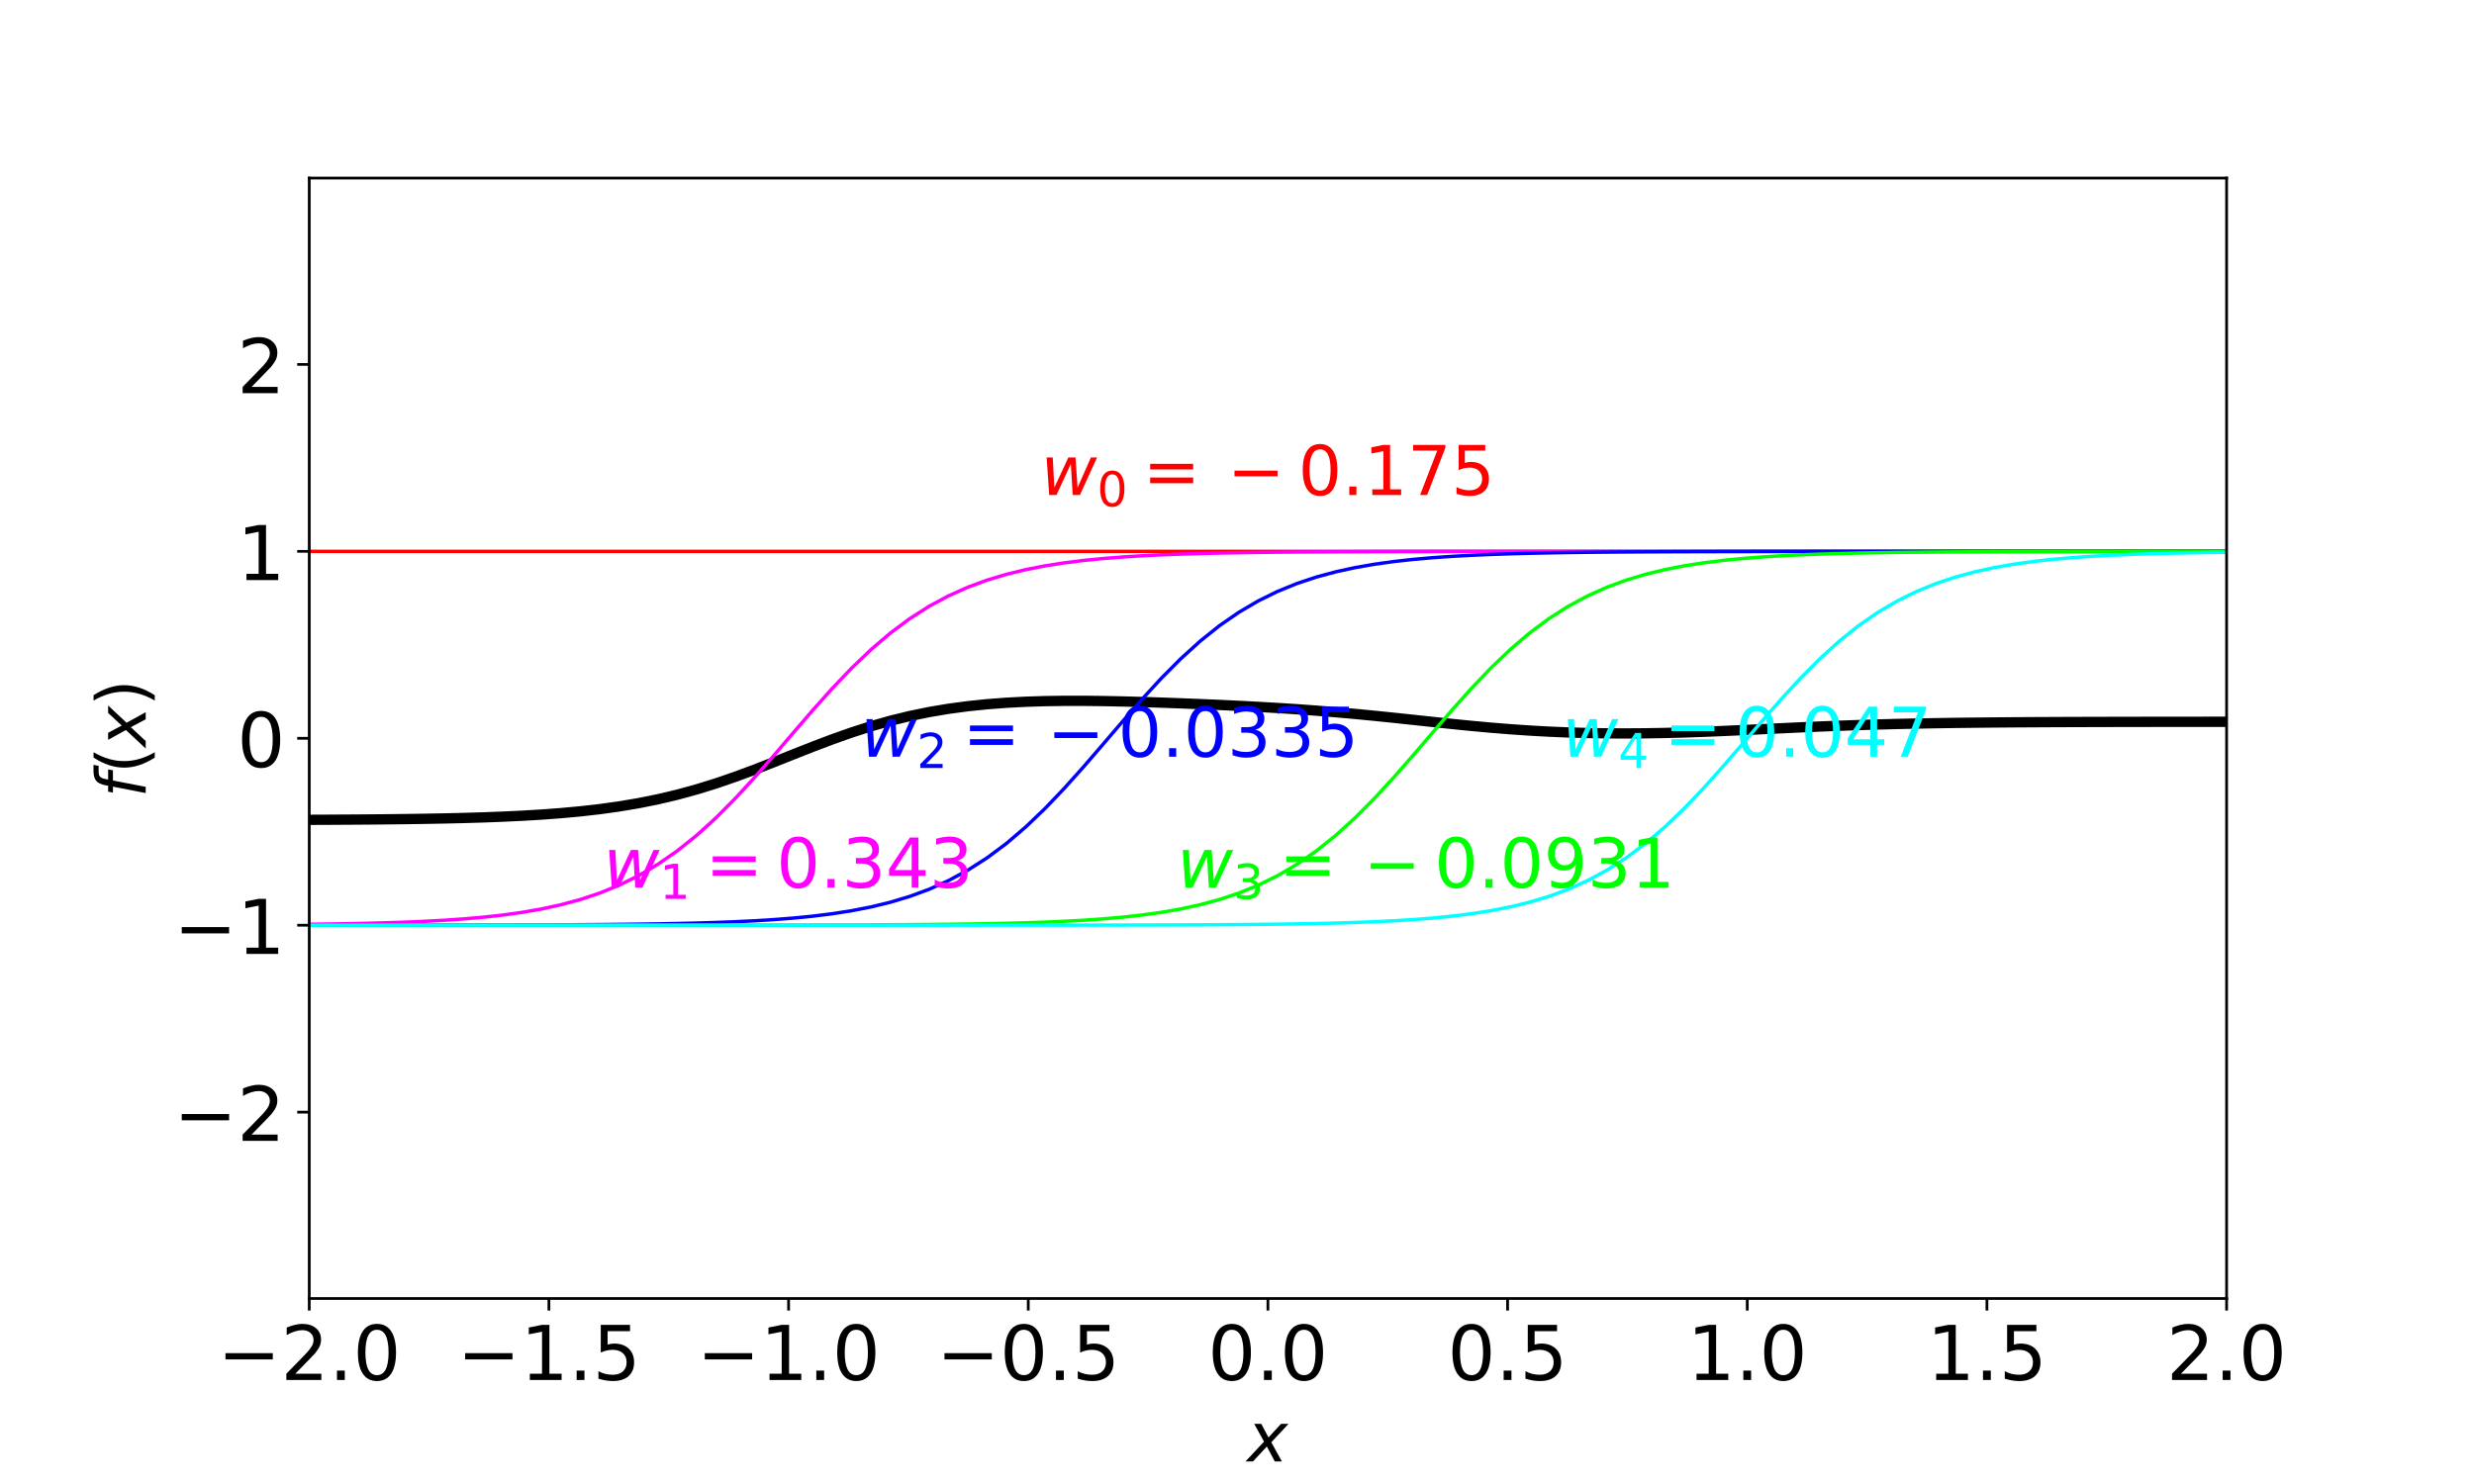 <?xml version="1.0" encoding="utf-8" standalone="no"?>
<!DOCTYPE svg PUBLIC "-//W3C//DTD SVG 1.1//EN"
  "http://www.w3.org/Graphics/SVG/1.1/DTD/svg11.dtd">
<!-- Created with matplotlib (https://matplotlib.org/) -->
<svg height="432pt" version="1.1" viewBox="0 0 720 432" width="720pt" xmlns="http://www.w3.org/2000/svg" xmlns:xlink="http://www.w3.org/1999/xlink">
 <defs>
  <style type="text/css">
*{stroke-linecap:butt;stroke-linejoin:round;}
  </style>
 </defs>
 <g id="figure_1">
  <g id="patch_1">
   <path d="M 0 432 
L 720 432 
L 720 0 
L 0 0 
z
" style="fill:none;"/>
  </g>
  <g id="axes_1">
   <g id="patch_2">
    <path d="M 90 378 
L 648 378 
L 648 51.84 
L 90 51.84 
z
" style="fill:none;"/>
   </g>
   <g id="matplotlib.axis_1">
    <g id="xtick_1">
     <g id="line2d_1">
      <defs>
       <path d="M 0 0 
L 0 3.5 
" id="m403692efc3" style="stroke:#000000;stroke-width:0.8;"/>
      </defs>
      <g>
       <use style="stroke:#000000;stroke-width:0.8;" x="90" xlink:href="#m403692efc3" y="378"/>
      </g>
     </g>
     <g id="text_1">
      <!-- −2.0 -->
      <defs>
       <path d="M 10.594 35.5 
L 73.188 35.5 
L 73.188 27.203 
L 10.594 27.203 
z
" id="DejaVuSans-8722"/>
       <path d="M 19.188 8.297 
L 53.609 8.297 
L 53.609 0 
L 7.328 0 
L 7.328 8.297 
Q 12.938 14.109 22.625 23.891 
Q 32.328 33.688 34.812 36.531 
Q 39.547 41.844 41.422 45.531 
Q 43.312 49.219 43.312 52.781 
Q 43.312 58.594 39.234 62.25 
Q 35.156 65.922 28.609 65.922 
Q 23.969 65.922 18.812 64.312 
Q 13.672 62.703 7.812 59.422 
L 7.812 69.391 
Q 13.766 71.781 18.938 73 
Q 24.125 74.219 28.422 74.219 
Q 39.75 74.219 46.484 68.547 
Q 53.219 62.891 53.219 53.422 
Q 53.219 48.922 51.531 44.891 
Q 49.859 40.875 45.406 35.406 
Q 44.188 33.984 37.641 27.219 
Q 31.109 20.453 19.188 8.297 
z
" id="DejaVuSans-50"/>
       <path d="M 10.688 12.406 
L 21 12.406 
L 21 0 
L 10.688 0 
z
" id="DejaVuSans-46"/>
       <path d="M 31.781 66.406 
Q 24.172 66.406 20.328 58.906 
Q 16.5 51.422 16.5 36.375 
Q 16.5 21.391 20.328 13.891 
Q 24.172 6.391 31.781 6.391 
Q 39.453 6.391 43.281 13.891 
Q 47.125 21.391 47.125 36.375 
Q 47.125 51.422 43.281 58.906 
Q 39.453 66.406 31.781 66.406 
z
M 31.781 74.219 
Q 44.047 74.219 50.516 64.516 
Q 56.984 54.828 56.984 36.375 
Q 56.984 17.969 50.516 8.266 
Q 44.047 -1.422 31.781 -1.422 
Q 19.531 -1.422 13.062 8.266 
Q 6.594 17.969 6.594 36.375 
Q 6.594 54.828 13.062 64.516 
Q 19.531 74.219 31.781 74.219 
z
" id="DejaVuSans-48"/>
      </defs>
      <g transform="translate(63.289 401.717)scale(0.22 -0.22)">
       <use xlink:href="#DejaVuSans-8722"/>
       <use x="83.789" xlink:href="#DejaVuSans-50"/>
       <use x="147.412" xlink:href="#DejaVuSans-46"/>
       <use x="179.199" xlink:href="#DejaVuSans-48"/>
      </g>
     </g>
    </g>
    <g id="xtick_2">
     <g id="line2d_2">
      <g>
       <use style="stroke:#000000;stroke-width:0.8;" x="159.75" xlink:href="#m403692efc3" y="378"/>
      </g>
     </g>
     <g id="text_2">
      <!-- −1.5 -->
      <defs>
       <path d="M 12.406 8.297 
L 28.516 8.297 
L 28.516 63.922 
L 10.984 60.406 
L 10.984 69.391 
L 28.422 72.906 
L 38.281 72.906 
L 38.281 8.297 
L 54.391 8.297 
L 54.391 0 
L 12.406 0 
z
" id="DejaVuSans-49"/>
       <path d="M 10.797 72.906 
L 49.516 72.906 
L 49.516 64.594 
L 19.828 64.594 
L 19.828 46.734 
Q 21.969 47.469 24.109 47.828 
Q 26.266 48.188 28.422 48.188 
Q 40.625 48.188 47.75 41.5 
Q 54.891 34.812 54.891 23.391 
Q 54.891 11.625 47.562 5.094 
Q 40.234 -1.422 26.906 -1.422 
Q 22.312 -1.422 17.547 -0.641 
Q 12.797 0.141 7.719 1.703 
L 7.719 11.625 
Q 12.109 9.234 16.797 8.062 
Q 21.484 6.891 26.703 6.891 
Q 35.156 6.891 40.078 11.328 
Q 45.016 15.766 45.016 23.391 
Q 45.016 31 40.078 35.438 
Q 35.156 39.891 26.703 39.891 
Q 22.75 39.891 18.812 39.016 
Q 14.891 38.141 10.797 36.281 
z
" id="DejaVuSans-53"/>
      </defs>
      <g transform="translate(133.039 401.717)scale(0.22 -0.22)">
       <use xlink:href="#DejaVuSans-8722"/>
       <use x="83.789" xlink:href="#DejaVuSans-49"/>
       <use x="147.412" xlink:href="#DejaVuSans-46"/>
       <use x="179.199" xlink:href="#DejaVuSans-53"/>
      </g>
     </g>
    </g>
    <g id="xtick_3">
     <g id="line2d_3">
      <g>
       <use style="stroke:#000000;stroke-width:0.8;" x="229.5" xlink:href="#m403692efc3" y="378"/>
      </g>
     </g>
     <g id="text_3">
      <!-- −1.0 -->
      <g transform="translate(202.789 401.717)scale(0.22 -0.22)">
       <use xlink:href="#DejaVuSans-8722"/>
       <use x="83.789" xlink:href="#DejaVuSans-49"/>
       <use x="147.412" xlink:href="#DejaVuSans-46"/>
       <use x="179.199" xlink:href="#DejaVuSans-48"/>
      </g>
     </g>
    </g>
    <g id="xtick_4">
     <g id="line2d_4">
      <g>
       <use style="stroke:#000000;stroke-width:0.8;" x="299.25" xlink:href="#m403692efc3" y="378"/>
      </g>
     </g>
     <g id="text_4">
      <!-- −0.5 -->
      <g transform="translate(272.539 401.717)scale(0.22 -0.22)">
       <use xlink:href="#DejaVuSans-8722"/>
       <use x="83.789" xlink:href="#DejaVuSans-48"/>
       <use x="147.412" xlink:href="#DejaVuSans-46"/>
       <use x="179.199" xlink:href="#DejaVuSans-53"/>
      </g>
     </g>
    </g>
    <g id="xtick_5">
     <g id="line2d_5">
      <g>
       <use style="stroke:#000000;stroke-width:0.8;" x="369" xlink:href="#m403692efc3" y="378"/>
      </g>
     </g>
     <g id="text_5">
      <!-- 0.0 -->
      <g transform="translate(351.507 401.717)scale(0.22 -0.22)">
       <use xlink:href="#DejaVuSans-48"/>
       <use x="63.623" xlink:href="#DejaVuSans-46"/>
       <use x="95.41" xlink:href="#DejaVuSans-48"/>
      </g>
     </g>
    </g>
    <g id="xtick_6">
     <g id="line2d_6">
      <g>
       <use style="stroke:#000000;stroke-width:0.8;" x="438.75" xlink:href="#m403692efc3" y="378"/>
      </g>
     </g>
     <g id="text_6">
      <!-- 0.5 -->
      <g transform="translate(421.257 401.717)scale(0.22 -0.22)">
       <use xlink:href="#DejaVuSans-48"/>
       <use x="63.623" xlink:href="#DejaVuSans-46"/>
       <use x="95.41" xlink:href="#DejaVuSans-53"/>
      </g>
     </g>
    </g>
    <g id="xtick_7">
     <g id="line2d_7">
      <g>
       <use style="stroke:#000000;stroke-width:0.8;" x="508.5" xlink:href="#m403692efc3" y="378"/>
      </g>
     </g>
     <g id="text_7">
      <!-- 1.0 -->
      <g transform="translate(491.007 401.717)scale(0.22 -0.22)">
       <use xlink:href="#DejaVuSans-49"/>
       <use x="63.623" xlink:href="#DejaVuSans-46"/>
       <use x="95.41" xlink:href="#DejaVuSans-48"/>
      </g>
     </g>
    </g>
    <g id="xtick_8">
     <g id="line2d_8">
      <g>
       <use style="stroke:#000000;stroke-width:0.8;" x="578.25" xlink:href="#m403692efc3" y="378"/>
      </g>
     </g>
     <g id="text_8">
      <!-- 1.5 -->
      <g transform="translate(560.757 401.717)scale(0.22 -0.22)">
       <use xlink:href="#DejaVuSans-49"/>
       <use x="63.623" xlink:href="#DejaVuSans-46"/>
       <use x="95.41" xlink:href="#DejaVuSans-53"/>
      </g>
     </g>
    </g>
    <g id="xtick_9">
     <g id="line2d_9">
      <g>
       <use style="stroke:#000000;stroke-width:0.8;" x="648" xlink:href="#m403692efc3" y="378"/>
      </g>
     </g>
     <g id="text_9">
      <!-- 2.0 -->
      <g transform="translate(630.507 401.717)scale(0.22 -0.22)">
       <use xlink:href="#DejaVuSans-50"/>
       <use x="63.623" xlink:href="#DejaVuSans-46"/>
       <use x="95.41" xlink:href="#DejaVuSans-48"/>
      </g>
     </g>
    </g>
    <g id="text_10">
     <!-- $x$ -->
     <defs>
      <path d="M 60.016 54.688 
L 34.906 27.875 
L 50.297 0 
L 39.984 0 
L 28.422 21.688 
L 8.297 0 
L -2.594 0 
L 24.312 28.812 
L 10.016 54.688 
L 20.312 54.688 
L 30.812 34.906 
L 49.125 54.688 
z
" id="DejaVuSans-Oblique-120"/>
     </defs>
     <g transform="translate(363 425.489)scale(0.2 -0.2)">
      <use transform="translate(0 0.312)" xlink:href="#DejaVuSans-Oblique-120"/>
     </g>
    </g>
   </g>
   <g id="matplotlib.axis_2">
    <g id="ytick_1">
     <g id="line2d_10">
      <defs>
       <path d="M 0 0 
L -3.5 0 
" id="m9a1d826524" style="stroke:#000000;stroke-width:0.8;"/>
      </defs>
      <g>
       <use style="stroke:#000000;stroke-width:0.8;" x="90" xlink:href="#m9a1d826524" y="323.749"/>
      </g>
     </g>
     <g id="text_11">
      <!-- −2 -->
      <g transform="translate(50.567 332.108)scale(0.22 -0.22)">
       <use xlink:href="#DejaVuSans-8722"/>
       <use x="83.789" xlink:href="#DejaVuSans-50"/>
      </g>
     </g>
    </g>
    <g id="ytick_2">
     <g id="line2d_11">
      <g>
       <use style="stroke:#000000;stroke-width:0.8;" x="90" xlink:href="#m9a1d826524" y="269.335"/>
      </g>
     </g>
     <g id="text_12">
      <!-- −1 -->
      <g transform="translate(50.567 277.693)scale(0.22 -0.22)">
       <use xlink:href="#DejaVuSans-8722"/>
       <use x="83.789" xlink:href="#DejaVuSans-49"/>
      </g>
     </g>
    </g>
    <g id="ytick_3">
     <g id="line2d_12">
      <g>
       <use style="stroke:#000000;stroke-width:0.8;" x="90" xlink:href="#m9a1d826524" y="214.92"/>
      </g>
     </g>
     <g id="text_13">
      <!-- 0 -->
      <g transform="translate(69.002 223.278)scale(0.22 -0.22)">
       <use xlink:href="#DejaVuSans-48"/>
      </g>
     </g>
    </g>
    <g id="ytick_4">
     <g id="line2d_13">
      <g>
       <use style="stroke:#000000;stroke-width:0.8;" x="90" xlink:href="#m9a1d826524" y="160.505"/>
      </g>
     </g>
     <g id="text_14">
      <!-- 1 -->
      <g transform="translate(69.002 168.864)scale(0.22 -0.22)">
       <use xlink:href="#DejaVuSans-49"/>
      </g>
     </g>
    </g>
    <g id="ytick_5">
     <g id="line2d_14">
      <g>
       <use style="stroke:#000000;stroke-width:0.8;" x="90" xlink:href="#m9a1d826524" y="106.091"/>
      </g>
     </g>
     <g id="text_15">
      <!-- 2 -->
      <g transform="translate(69.002 114.449)scale(0.22 -0.22)">
       <use xlink:href="#DejaVuSans-50"/>
      </g>
     </g>
    </g>
    <g id="text_16">
     <!-- $f(x)$ -->
     <defs>
      <path d="M 47.797 75.984 
L 46.391 68.5 
L 37.797 68.5 
Q 32.906 68.5 30.688 66.578 
Q 28.469 64.656 27.391 59.516 
L 26.422 54.688 
L 41.219 54.688 
L 39.891 47.703 
L 25.094 47.703 
L 15.828 0 
L 6.781 0 
L 16.109 47.703 
L 7.516 47.703 
L 8.797 54.688 
L 17.391 54.688 
L 18.109 58.5 
Q 19.969 68.172 24.625 72.078 
Q 29.297 75.984 39.312 75.984 
z
" id="DejaVuSans-Oblique-102"/>
      <path d="M 31 75.875 
Q 24.469 64.656 21.281 53.656 
Q 18.109 42.672 18.109 31.391 
Q 18.109 20.125 21.312 9.062 
Q 24.516 -2 31 -13.188 
L 23.188 -13.188 
Q 15.875 -1.703 12.234 9.375 
Q 8.594 20.453 8.594 31.391 
Q 8.594 42.281 12.203 53.312 
Q 15.828 64.359 23.188 75.875 
z
" id="DejaVuSans-40"/>
      <path d="M 8.016 75.875 
L 15.828 75.875 
Q 23.141 64.359 26.781 53.312 
Q 30.422 42.281 30.422 31.391 
Q 30.422 20.453 26.781 9.375 
Q 23.141 -1.703 15.828 -13.188 
L 8.016 -13.188 
Q 14.5 -2 17.703 9.062 
Q 20.906 20.125 20.906 31.391 
Q 20.906 42.672 17.703 53.656 
Q 14.5 64.656 8.016 75.875 
z
" id="DejaVuSans-41"/>
     </defs>
     <g transform="translate(42.408 232.22)rotate(-90)scale(0.2 -0.2)">
      <use transform="translate(0 0.016)" xlink:href="#DejaVuSans-Oblique-102"/>
      <use transform="translate(35.205 0.016)" xlink:href="#DejaVuSans-40"/>
      <use transform="translate(74.219 0.016)" xlink:href="#DejaVuSans-Oblique-120"/>
      <use transform="translate(133.398 0.016)" xlink:href="#DejaVuSans-41"/>
     </g>
    </g>
   </g>
   <g id="line2d_15">
    <path clip-path="url(#p42618b42e1)" d="M 90 238.654 
L 95.636 238.628 
L 101.273 238.596 
L 106.909 238.556 
L 112.545 238.504 
L 118.182 238.438 
L 123.818 238.354 
L 129.455 238.249 
L 135.091 238.115 
L 140.727 237.945 
L 146.364 237.731 
L 152 237.463 
L 157.636 237.126 
L 163.273 236.706 
L 168.909 236.185 
L 174.545 235.544 
L 180.182 234.759 
L 185.818 233.811 
L 191.455 232.678 
L 197.091 231.345 
L 202.727 229.804 
L 208.364 228.057 
L 214 226.122 
L 219.636 224.033 
L 225.273 221.837 
L 230.909 219.596 
L 236.545 217.375 
L 242.182 215.24 
L 247.818 213.245 
L 253.455 211.433 
L 259.091 209.831 
L 264.727 208.45 
L 270.364 207.289 
L 276 206.338 
L 281.636 205.581 
L 287.273 204.999 
L 292.909 204.571 
L 298.545 204.277 
L 304.182 204.099 
L 309.818 204.018 
L 315.455 204.018 
L 321.091 204.082 
L 326.727 204.198 
L 332.364 204.352 
L 338 204.536 
L 343.636 204.742 
L 349.273 204.968 
L 354.909 205.213 
L 360.545 205.481 
L 366.182 205.774 
L 371.818 206.1 
L 377.455 206.464 
L 383.091 206.871 
L 388.727 207.325 
L 394.364 207.825 
L 400 208.369 
L 405.636 208.947 
L 411.273 209.547 
L 416.909 210.152 
L 422.545 210.745 
L 428.182 211.307 
L 433.818 211.823 
L 439.455 212.279 
L 445.091 212.667 
L 450.727 212.982 
L 456.364 213.222 
L 462 213.388 
L 467.636 213.482 
L 473.273 213.507 
L 478.909 213.469 
L 484.545 213.371 
L 490.182 213.22 
L 495.818 213.025 
L 501.455 212.794 
L 507.091 212.54 
L 512.727 212.272 
L 518.364 212.002 
L 524 211.74 
L 529.636 211.494 
L 535.273 211.27 
L 540.909 211.071 
L 546.545 210.898 
L 552.182 210.75 
L 557.818 210.626 
L 563.455 210.523 
L 569.091 210.438 
L 574.727 210.37 
L 580.364 210.315 
L 586 210.27 
L 591.636 210.235 
L 597.273 210.207 
L 602.909 210.184 
L 608.545 210.167 
L 614.182 210.153 
L 619.818 210.141 
L 625.455 210.133 
L 631.091 210.126 
L 636.727 210.121 
L 642.364 210.116 
L 648 210.113 
" style="fill:none;stroke:#000000;stroke-linecap:square;stroke-width:3;"/>
   </g>
   <g id="line2d_16">
    <path clip-path="url(#p42618b42e1)" d="M 90 160.505 
L 95.636 160.505 
L 101.273 160.505 
L 106.909 160.505 
L 112.545 160.505 
L 118.182 160.505 
L 123.818 160.505 
L 129.455 160.505 
L 135.091 160.505 
L 140.727 160.505 
L 146.364 160.505 
L 152 160.505 
L 157.636 160.505 
L 163.273 160.505 
L 168.909 160.505 
L 174.545 160.505 
L 180.182 160.505 
L 185.818 160.505 
L 191.455 160.505 
L 197.091 160.505 
L 202.727 160.505 
L 208.364 160.505 
L 214 160.505 
L 219.636 160.505 
L 225.273 160.505 
L 230.909 160.505 
L 236.545 160.505 
L 242.182 160.505 
L 247.818 160.505 
L 253.455 160.505 
L 259.091 160.505 
L 264.727 160.505 
L 270.364 160.505 
L 276 160.505 
L 281.636 160.505 
L 287.273 160.505 
L 292.909 160.505 
L 298.545 160.505 
L 304.182 160.505 
L 309.818 160.505 
L 315.455 160.505 
L 321.091 160.505 
L 326.727 160.505 
L 332.364 160.505 
L 338 160.505 
L 343.636 160.505 
L 349.273 160.505 
L 354.909 160.505 
L 360.545 160.505 
L 366.182 160.505 
L 371.818 160.505 
L 377.455 160.505 
L 383.091 160.505 
L 388.727 160.505 
L 394.364 160.505 
L 400 160.505 
L 405.636 160.505 
L 411.273 160.505 
L 416.909 160.505 
L 422.545 160.505 
L 428.182 160.505 
L 433.818 160.505 
L 439.455 160.505 
L 445.091 160.505 
L 450.727 160.505 
L 456.364 160.505 
L 462 160.505 
L 467.636 160.505 
L 473.273 160.505 
L 478.909 160.505 
L 484.545 160.505 
L 490.182 160.505 
L 495.818 160.505 
L 501.455 160.505 
L 507.091 160.505 
L 512.727 160.505 
L 518.364 160.505 
L 524 160.505 
L 529.636 160.505 
L 535.273 160.505 
L 540.909 160.505 
L 546.545 160.505 
L 552.182 160.505 
L 557.818 160.505 
L 563.455 160.505 
L 569.091 160.505 
L 574.727 160.505 
L 580.364 160.505 
L 586 160.505 
L 591.636 160.505 
L 597.273 160.505 
L 602.909 160.505 
L 608.545 160.505 
L 614.182 160.505 
L 619.818 160.505 
L 625.455 160.505 
L 631.091 160.505 
L 636.727 160.505 
L 642.364 160.505 
L 648 160.505 
" style="fill:none;stroke:#ff0000;stroke-linecap:square;"/>
   </g>
   <g id="line2d_17">
    <path clip-path="url(#p42618b42e1)" d="M 90 269.066 
L 95.636 268.992 
L 101.273 268.898 
L 106.909 268.779 
L 112.545 268.628 
L 118.182 268.436 
L 123.818 268.192 
L 129.455 267.882 
L 135.091 267.49 
L 140.727 266.995 
L 146.364 266.371 
L 152 265.586 
L 157.636 264.602 
L 163.273 263.375 
L 168.909 261.853 
L 174.545 259.977 
L 180.182 257.684 
L 185.818 254.912 
L 191.455 251.6 
L 197.091 247.702 
L 202.727 243.193 
L 208.364 238.08 
L 214 232.415 
L 219.636 226.292 
L 225.273 219.853 
L 230.909 213.272 
L 236.545 206.738 
L 242.182 200.437 
L 247.818 194.528 
L 253.455 189.13 
L 259.091 184.316 
L 264.727 180.114 
L 270.364 176.513 
L 276 173.478 
L 281.636 170.953 
L 287.273 168.877 
L 292.909 167.186 
L 298.545 165.818 
L 304.182 164.718 
L 309.818 163.839 
L 315.455 163.139 
L 321.091 162.583 
L 326.727 162.142 
L 332.364 161.794 
L 338 161.519 
L 343.636 161.302 
L 349.273 161.132 
L 354.909 160.998 
L 360.545 160.892 
L 366.182 160.809 
L 371.818 160.744 
L 377.455 160.692 
L 383.091 160.652 
L 388.727 160.621 
L 394.364 160.596 
L 400 160.576 
L 405.636 160.561 
L 411.273 160.549 
L 416.909 160.54 
L 422.545 160.532 
L 428.182 160.526 
L 433.818 160.522 
L 439.455 160.518 
L 445.091 160.516 
L 450.727 160.513 
L 456.364 160.512 
L 462 160.51 
L 467.636 160.509 
L 473.273 160.508 
L 478.909 160.508 
L 484.545 160.507 
L 490.182 160.507 
L 495.818 160.506 
L 501.455 160.506 
L 507.091 160.506 
L 512.727 160.506 
L 518.364 160.506 
L 524 160.506 
L 529.636 160.506 
L 535.273 160.505 
L 540.909 160.505 
L 546.545 160.505 
L 552.182 160.505 
L 557.818 160.505 
L 563.455 160.505 
L 569.091 160.505 
L 574.727 160.505 
L 580.364 160.505 
L 586 160.505 
L 591.636 160.505 
L 597.273 160.505 
L 602.909 160.505 
L 608.545 160.505 
L 614.182 160.505 
L 619.818 160.505 
L 625.455 160.505 
L 631.091 160.505 
L 636.727 160.505 
L 642.364 160.505 
L 648 160.505 
" style="fill:none;stroke:#ff00ff;stroke-linecap:square;"/>
   </g>
   <g id="line2d_18">
    <path clip-path="url(#p42618b42e1)" d="M 90 269.33 
L 95.636 269.328 
L 101.273 269.327 
L 106.909 269.324 
L 112.545 269.322 
L 118.182 269.318 
L 123.818 269.314 
L 129.455 269.308 
L 135.091 269.3 
L 140.727 269.291 
L 146.364 269.279 
L 152 269.264 
L 157.636 269.244 
L 163.273 269.219 
L 168.909 269.188 
L 174.545 269.148 
L 180.182 269.096 
L 185.818 269.031 
L 191.455 268.948 
L 197.091 268.842 
L 202.727 268.708 
L 208.364 268.538 
L 214 268.321 
L 219.636 268.046 
L 225.273 267.698 
L 230.909 267.257 
L 236.545 266.701 
L 242.182 266.001 
L 247.818 265.122 
L 253.455 264.022 
L 259.091 262.654 
L 264.727 260.963 
L 270.364 258.887 
L 276 256.362 
L 281.636 253.327 
L 287.273 249.726 
L 292.909 245.524 
L 298.545 240.71 
L 304.182 235.312 
L 309.818 229.403 
L 315.455 223.102 
L 321.091 216.568 
L 326.727 209.987 
L 332.364 203.548 
L 338 197.425 
L 343.636 191.76 
L 349.273 186.647 
L 354.909 182.138 
L 360.545 178.24 
L 366.182 174.928 
L 371.818 172.156 
L 377.455 169.863 
L 383.091 167.987 
L 388.727 166.465 
L 394.364 165.238 
L 400 164.254 
L 405.636 163.469 
L 411.273 162.845 
L 416.909 162.35 
L 422.545 161.958 
L 428.182 161.648 
L 433.818 161.404 
L 439.455 161.212 
L 445.091 161.061 
L 450.727 160.942 
L 456.364 160.848 
L 462 160.774 
L 467.636 160.717 
L 473.273 160.671 
L 478.909 160.635 
L 484.545 160.607 
L 490.182 160.585 
L 495.818 160.568 
L 501.455 160.555 
L 507.091 160.544 
L 512.727 160.536 
L 518.364 160.529 
L 524 160.524 
L 529.636 160.52 
L 535.273 160.517 
L 540.909 160.514 
L 546.545 160.512 
L 552.182 160.511 
L 557.818 160.51 
L 563.455 160.509 
L 569.091 160.508 
L 574.727 160.507 
L 580.364 160.507 
L 586 160.507 
L 591.636 160.506 
L 597.273 160.506 
L 602.909 160.506 
L 608.545 160.506 
L 614.182 160.506 
L 619.818 160.506 
L 625.455 160.506 
L 631.091 160.505 
L 636.727 160.505 
L 642.364 160.505 
L 648 160.505 
" style="fill:none;stroke:#0000ff;stroke-linecap:square;"/>
   </g>
   <g id="line2d_19">
    <path clip-path="url(#p42618b42e1)" d="M 90 269.335 
L 95.636 269.335 
L 101.273 269.335 
L 106.909 269.335 
L 112.545 269.334 
L 118.182 269.334 
L 123.818 269.334 
L 129.455 269.334 
L 135.091 269.334 
L 140.727 269.334 
L 146.364 269.334 
L 152 269.333 
L 157.636 269.333 
L 163.273 269.333 
L 168.909 269.332 
L 174.545 269.331 
L 180.182 269.33 
L 185.818 269.329 
L 191.455 269.328 
L 197.091 269.326 
L 202.727 269.323 
L 208.364 269.32 
L 214 269.316 
L 219.636 269.311 
L 225.273 269.304 
L 230.909 269.296 
L 236.545 269.285 
L 242.182 269.272 
L 247.818 269.255 
L 253.455 269.233 
L 259.091 269.205 
L 264.727 269.169 
L 270.364 269.123 
L 276 269.066 
L 281.636 268.992 
L 287.273 268.898 
L 292.909 268.779 
L 298.545 268.628 
L 304.182 268.436 
L 309.818 268.192 
L 315.455 267.882 
L 321.091 267.49 
L 326.727 266.995 
L 332.364 266.371 
L 338 265.586 
L 343.636 264.602 
L 349.273 263.375 
L 354.909 261.853 
L 360.545 259.977 
L 366.182 257.684 
L 371.818 254.912 
L 377.455 251.6 
L 383.091 247.702 
L 388.727 243.193 
L 394.364 238.08 
L 400 232.415 
L 405.636 226.292 
L 411.273 219.853 
L 416.909 213.272 
L 422.545 206.738 
L 428.182 200.437 
L 433.818 194.528 
L 439.455 189.13 
L 445.091 184.316 
L 450.727 180.114 
L 456.364 176.513 
L 462 173.478 
L 467.636 170.953 
L 473.273 168.877 
L 478.909 167.186 
L 484.545 165.818 
L 490.182 164.718 
L 495.818 163.839 
L 501.455 163.139 
L 507.091 162.583 
L 512.727 162.142 
L 518.364 161.794 
L 524 161.519 
L 529.636 161.302 
L 535.273 161.132 
L 540.909 160.998 
L 546.545 160.892 
L 552.182 160.809 
L 557.818 160.744 
L 563.455 160.692 
L 569.091 160.652 
L 574.727 160.621 
L 580.364 160.596 
L 586 160.576 
L 591.636 160.561 
L 597.273 160.549 
L 602.909 160.54 
L 608.545 160.532 
L 614.182 160.526 
L 619.818 160.522 
L 625.455 160.518 
L 631.091 160.516 
L 636.727 160.513 
L 642.364 160.512 
L 648 160.51 
" style="fill:none;stroke:#00ff00;stroke-linecap:square;"/>
   </g>
   <g id="line2d_20">
    <path clip-path="url(#p42618b42e1)" d="M 90 269.335 
L 95.636 269.335 
L 101.273 269.335 
L 106.909 269.335 
L 112.545 269.335 
L 118.182 269.335 
L 123.818 269.335 
L 129.455 269.335 
L 135.091 269.335 
L 140.727 269.335 
L 146.364 269.335 
L 152 269.335 
L 157.636 269.335 
L 163.273 269.335 
L 168.909 269.335 
L 174.545 269.335 
L 180.182 269.335 
L 185.818 269.335 
L 191.455 269.335 
L 197.091 269.335 
L 202.727 269.335 
L 208.364 269.334 
L 214 269.334 
L 219.636 269.334 
L 225.273 269.334 
L 230.909 269.334 
L 236.545 269.334 
L 242.182 269.334 
L 247.818 269.333 
L 253.455 269.333 
L 259.091 269.332 
L 264.727 269.332 
L 270.364 269.331 
L 276 269.33 
L 281.636 269.328 
L 287.273 269.327 
L 292.909 269.324 
L 298.545 269.322 
L 304.182 269.318 
L 309.818 269.314 
L 315.455 269.308 
L 321.091 269.3 
L 326.727 269.291 
L 332.364 269.279 
L 338 269.264 
L 343.636 269.244 
L 349.273 269.219 
L 354.909 269.188 
L 360.545 269.148 
L 366.182 269.096 
L 371.818 269.031 
L 377.455 268.948 
L 383.091 268.842 
L 388.727 268.708 
L 394.364 268.538 
L 400 268.321 
L 405.636 268.046 
L 411.273 267.698 
L 416.909 267.257 
L 422.545 266.701 
L 428.182 266.001 
L 433.818 265.122 
L 439.455 264.022 
L 445.091 262.654 
L 450.727 260.963 
L 456.364 258.887 
L 462 256.362 
L 467.636 253.327 
L 473.273 249.726 
L 478.909 245.524 
L 484.545 240.71 
L 490.182 235.312 
L 495.818 229.403 
L 501.455 223.102 
L 507.091 216.568 
L 512.727 209.987 
L 518.364 203.548 
L 524 197.425 
L 529.636 191.76 
L 535.273 186.647 
L 540.909 182.138 
L 546.545 178.24 
L 552.182 174.928 
L 557.818 172.156 
L 563.455 169.863 
L 569.091 167.987 
L 574.727 166.465 
L 580.364 165.238 
L 586 164.254 
L 591.636 163.469 
L 597.273 162.845 
L 602.909 162.35 
L 608.545 161.958 
L 614.182 161.648 
L 619.818 161.404 
L 625.455 161.212 
L 631.091 161.061 
L 636.727 160.942 
L 642.364 160.848 
L 648 160.774 
" style="fill:none;stroke:#00ffff;stroke-linecap:square;"/>
   </g>
   <g id="patch_3">
    <path d="M 90 378 
L 90 51.84 
" style="fill:none;stroke:#000000;stroke-linecap:square;stroke-linejoin:miter;stroke-width:0.8;"/>
   </g>
   <g id="patch_4">
    <path d="M 648 378 
L 648 51.84 
" style="fill:none;stroke:#000000;stroke-linecap:square;stroke-linejoin:miter;stroke-width:0.8;"/>
   </g>
   <g id="patch_5">
    <path d="M 90 378 
L 648 378 
" style="fill:none;stroke:#000000;stroke-linecap:square;stroke-linejoin:miter;stroke-width:0.8;"/>
   </g>
   <g id="patch_6">
    <path d="M 90 51.84 
L 648 51.84 
" style="fill:none;stroke:#000000;stroke-linecap:square;stroke-linejoin:miter;stroke-width:0.8;"/>
   </g>
   <g id="text_17">
    <!-- $w_0 = -0.175$ -->
    <defs>
     <path d="M 8.5 54.688 
L 17.391 54.688 
L 19.672 10.688 
L 40.094 54.688 
L 50.484 54.688 
L 53.516 10.688 
L 72.906 54.688 
L 81.891 54.688 
L 56.891 0 
L 46.391 0 
L 43.703 45.312 
L 22.797 0 
L 12.203 0 
z
" id="DejaVuSans-Oblique-119"/>
     <path d="M 10.594 45.406 
L 73.188 45.406 
L 73.188 37.203 
L 10.594 37.203 
z
M 10.594 25.484 
L 73.188 25.484 
L 73.188 17.188 
L 10.594 17.188 
z
" id="DejaVuSans-61"/>
     <path d="M 8.203 72.906 
L 55.078 72.906 
L 55.078 68.703 
L 28.609 0 
L 18.312 0 
L 43.219 64.594 
L 8.203 64.594 
z
" id="DejaVuSans-55"/>
    </defs>
    <g style="fill:#ff0000;" transform="translate(302.9 144.258)scale(0.2 -0.2)">
     <use transform="translate(0 0.781)" xlink:href="#DejaVuSans-Oblique-119"/>
     <use transform="translate(81.787 -15.625)scale(0.7)" xlink:href="#DejaVuSans-48"/>
     <use transform="translate(148.54 0.781)" xlink:href="#DejaVuSans-61"/>
     <use transform="translate(271.294 0.781)" xlink:href="#DejaVuSans-8722"/>
     <use transform="translate(374.565 0.781)" xlink:href="#DejaVuSans-48"/>
     <use transform="translate(438.188 0.781)" xlink:href="#DejaVuSans-46"/>
     <use transform="translate(469.976 0.781)" xlink:href="#DejaVuSans-49"/>
     <use transform="translate(533.599 0.781)" xlink:href="#DejaVuSans-55"/>
     <use transform="translate(597.222 0.781)" xlink:href="#DejaVuSans-53"/>
    </g>
   </g>
   <g id="text_18">
    <!-- $w_1 = 0.343$ -->
    <defs>
     <path d="M 40.578 39.312 
Q 47.656 37.797 51.625 33 
Q 55.609 28.219 55.609 21.188 
Q 55.609 10.406 48.188 4.484 
Q 40.766 -1.422 27.094 -1.422 
Q 22.516 -1.422 17.656 -0.516 
Q 12.797 0.391 7.625 2.203 
L 7.625 11.719 
Q 11.719 9.328 16.594 8.109 
Q 21.484 6.891 26.812 6.891 
Q 36.078 6.891 40.938 10.547 
Q 45.797 14.203 45.797 21.188 
Q 45.797 27.641 41.281 31.266 
Q 36.766 34.906 28.719 34.906 
L 20.219 34.906 
L 20.219 43.016 
L 29.109 43.016 
Q 36.375 43.016 40.234 45.922 
Q 44.094 48.828 44.094 54.297 
Q 44.094 59.906 40.109 62.906 
Q 36.141 65.922 28.719 65.922 
Q 24.656 65.922 20.016 65.031 
Q 15.375 64.156 9.812 62.312 
L 9.812 71.094 
Q 15.438 72.656 20.344 73.438 
Q 25.25 74.219 29.594 74.219 
Q 40.828 74.219 47.359 69.109 
Q 53.906 64.016 53.906 55.328 
Q 53.906 49.266 50.438 45.094 
Q 46.969 40.922 40.578 39.312 
z
" id="DejaVuSans-51"/>
     <path d="M 37.797 64.312 
L 12.891 25.391 
L 37.797 25.391 
z
M 35.203 72.906 
L 47.609 72.906 
L 47.609 25.391 
L 58.016 25.391 
L 58.016 17.188 
L 47.609 17.188 
L 47.609 0 
L 37.797 0 
L 37.797 17.188 
L 4.891 17.188 
L 4.891 26.703 
z
" id="DejaVuSans-52"/>
    </defs>
    <g style="fill:#ff00ff;" transform="translate(175.6 258.529)scale(0.2 -0.2)">
     <use transform="translate(0 0.781)" xlink:href="#DejaVuSans-Oblique-119"/>
     <use transform="translate(81.787 -15.625)scale(0.7)" xlink:href="#DejaVuSans-49"/>
     <use transform="translate(148.54 0.781)" xlink:href="#DejaVuSans-61"/>
     <use transform="translate(251.812 0.781)" xlink:href="#DejaVuSans-48"/>
     <use transform="translate(315.435 0.781)" xlink:href="#DejaVuSans-46"/>
     <use transform="translate(347.222 0.781)" xlink:href="#DejaVuSans-51"/>
     <use transform="translate(410.845 0.781)" xlink:href="#DejaVuSans-52"/>
     <use transform="translate(474.468 0.781)" xlink:href="#DejaVuSans-51"/>
    </g>
   </g>
   <g id="text_19">
    <!-- $w_2 = -0.0335$ -->
    <g style="fill:#0000ff;" transform="translate(250.465 220.439)scale(0.2 -0.2)">
     <use transform="translate(0 0.781)" xlink:href="#DejaVuSans-Oblique-119"/>
     <use transform="translate(81.787 -15.625)scale(0.7)" xlink:href="#DejaVuSans-50"/>
     <use transform="translate(148.54 0.781)" xlink:href="#DejaVuSans-61"/>
     <use transform="translate(271.294 0.781)" xlink:href="#DejaVuSans-8722"/>
     <use transform="translate(374.565 0.781)" xlink:href="#DejaVuSans-48"/>
     <use transform="translate(438.188 0.781)" xlink:href="#DejaVuSans-46"/>
     <use transform="translate(469.976 0.781)" xlink:href="#DejaVuSans-48"/>
     <use transform="translate(533.599 0.781)" xlink:href="#DejaVuSans-51"/>
     <use transform="translate(597.222 0.781)" xlink:href="#DejaVuSans-51"/>
     <use transform="translate(660.845 0.781)" xlink:href="#DejaVuSans-53"/>
    </g>
   </g>
   <g id="text_20">
    <!-- $w_3 = -0.0931$ -->
    <defs>
     <path d="M 10.984 1.516 
L 10.984 10.5 
Q 14.703 8.734 18.5 7.812 
Q 22.312 6.891 25.984 6.891 
Q 35.75 6.891 40.891 13.453 
Q 46.047 20.016 46.781 33.406 
Q 43.953 29.203 39.594 26.953 
Q 35.25 24.703 29.984 24.703 
Q 19.047 24.703 12.672 31.312 
Q 6.297 37.938 6.297 49.422 
Q 6.297 60.641 12.938 67.422 
Q 19.578 74.219 30.609 74.219 
Q 43.266 74.219 49.922 64.516 
Q 56.594 54.828 56.594 36.375 
Q 56.594 19.141 48.406 8.859 
Q 40.234 -1.422 26.422 -1.422 
Q 22.703 -1.422 18.891 -0.688 
Q 15.094 0.047 10.984 1.516 
z
M 30.609 32.422 
Q 37.25 32.422 41.125 36.953 
Q 45.016 41.5 45.016 49.422 
Q 45.016 57.281 41.125 61.844 
Q 37.25 66.406 30.609 66.406 
Q 23.969 66.406 20.094 61.844 
Q 16.219 57.281 16.219 49.422 
Q 16.219 41.5 20.094 36.953 
Q 23.969 32.422 30.609 32.422 
z
" id="DejaVuSans-57"/>
    </defs>
    <g style="fill:#00ff00;" transform="translate(342.535 258.529)scale(0.2 -0.2)">
     <use transform="translate(0 0.781)" xlink:href="#DejaVuSans-Oblique-119"/>
     <use transform="translate(81.787 -15.625)scale(0.7)" xlink:href="#DejaVuSans-51"/>
     <use transform="translate(148.54 0.781)" xlink:href="#DejaVuSans-61"/>
     <use transform="translate(271.294 0.781)" xlink:href="#DejaVuSans-8722"/>
     <use transform="translate(374.565 0.781)" xlink:href="#DejaVuSans-48"/>
     <use transform="translate(438.188 0.781)" xlink:href="#DejaVuSans-46"/>
     <use transform="translate(469.976 0.781)" xlink:href="#DejaVuSans-48"/>
     <use transform="translate(533.599 0.781)" xlink:href="#DejaVuSans-57"/>
     <use transform="translate(597.222 0.781)" xlink:href="#DejaVuSans-51"/>
     <use transform="translate(660.845 0.781)" xlink:href="#DejaVuSans-49"/>
    </g>
   </g>
   <g id="text_21">
    <!-- $w_4 = 0.047$ -->
    <g style="fill:#00ffff;" transform="translate(454.6 220.439)scale(0.2 -0.2)">
     <use transform="translate(0 0.781)" xlink:href="#DejaVuSans-Oblique-119"/>
     <use transform="translate(81.787 -15.625)scale(0.7)" xlink:href="#DejaVuSans-52"/>
     <use transform="translate(148.54 0.781)" xlink:href="#DejaVuSans-61"/>
     <use transform="translate(251.812 0.781)" xlink:href="#DejaVuSans-48"/>
     <use transform="translate(315.435 0.781)" xlink:href="#DejaVuSans-46"/>
     <use transform="translate(347.222 0.781)" xlink:href="#DejaVuSans-48"/>
     <use transform="translate(410.845 0.781)" xlink:href="#DejaVuSans-52"/>
     <use transform="translate(474.468 0.781)" xlink:href="#DejaVuSans-55"/>
    </g>
   </g>
  </g>
 </g>
 <defs>
  <clipPath id="p42618b42e1">
   <rect height="326.16" width="558" x="90" y="51.84"/>
  </clipPath>
 </defs>
</svg>

